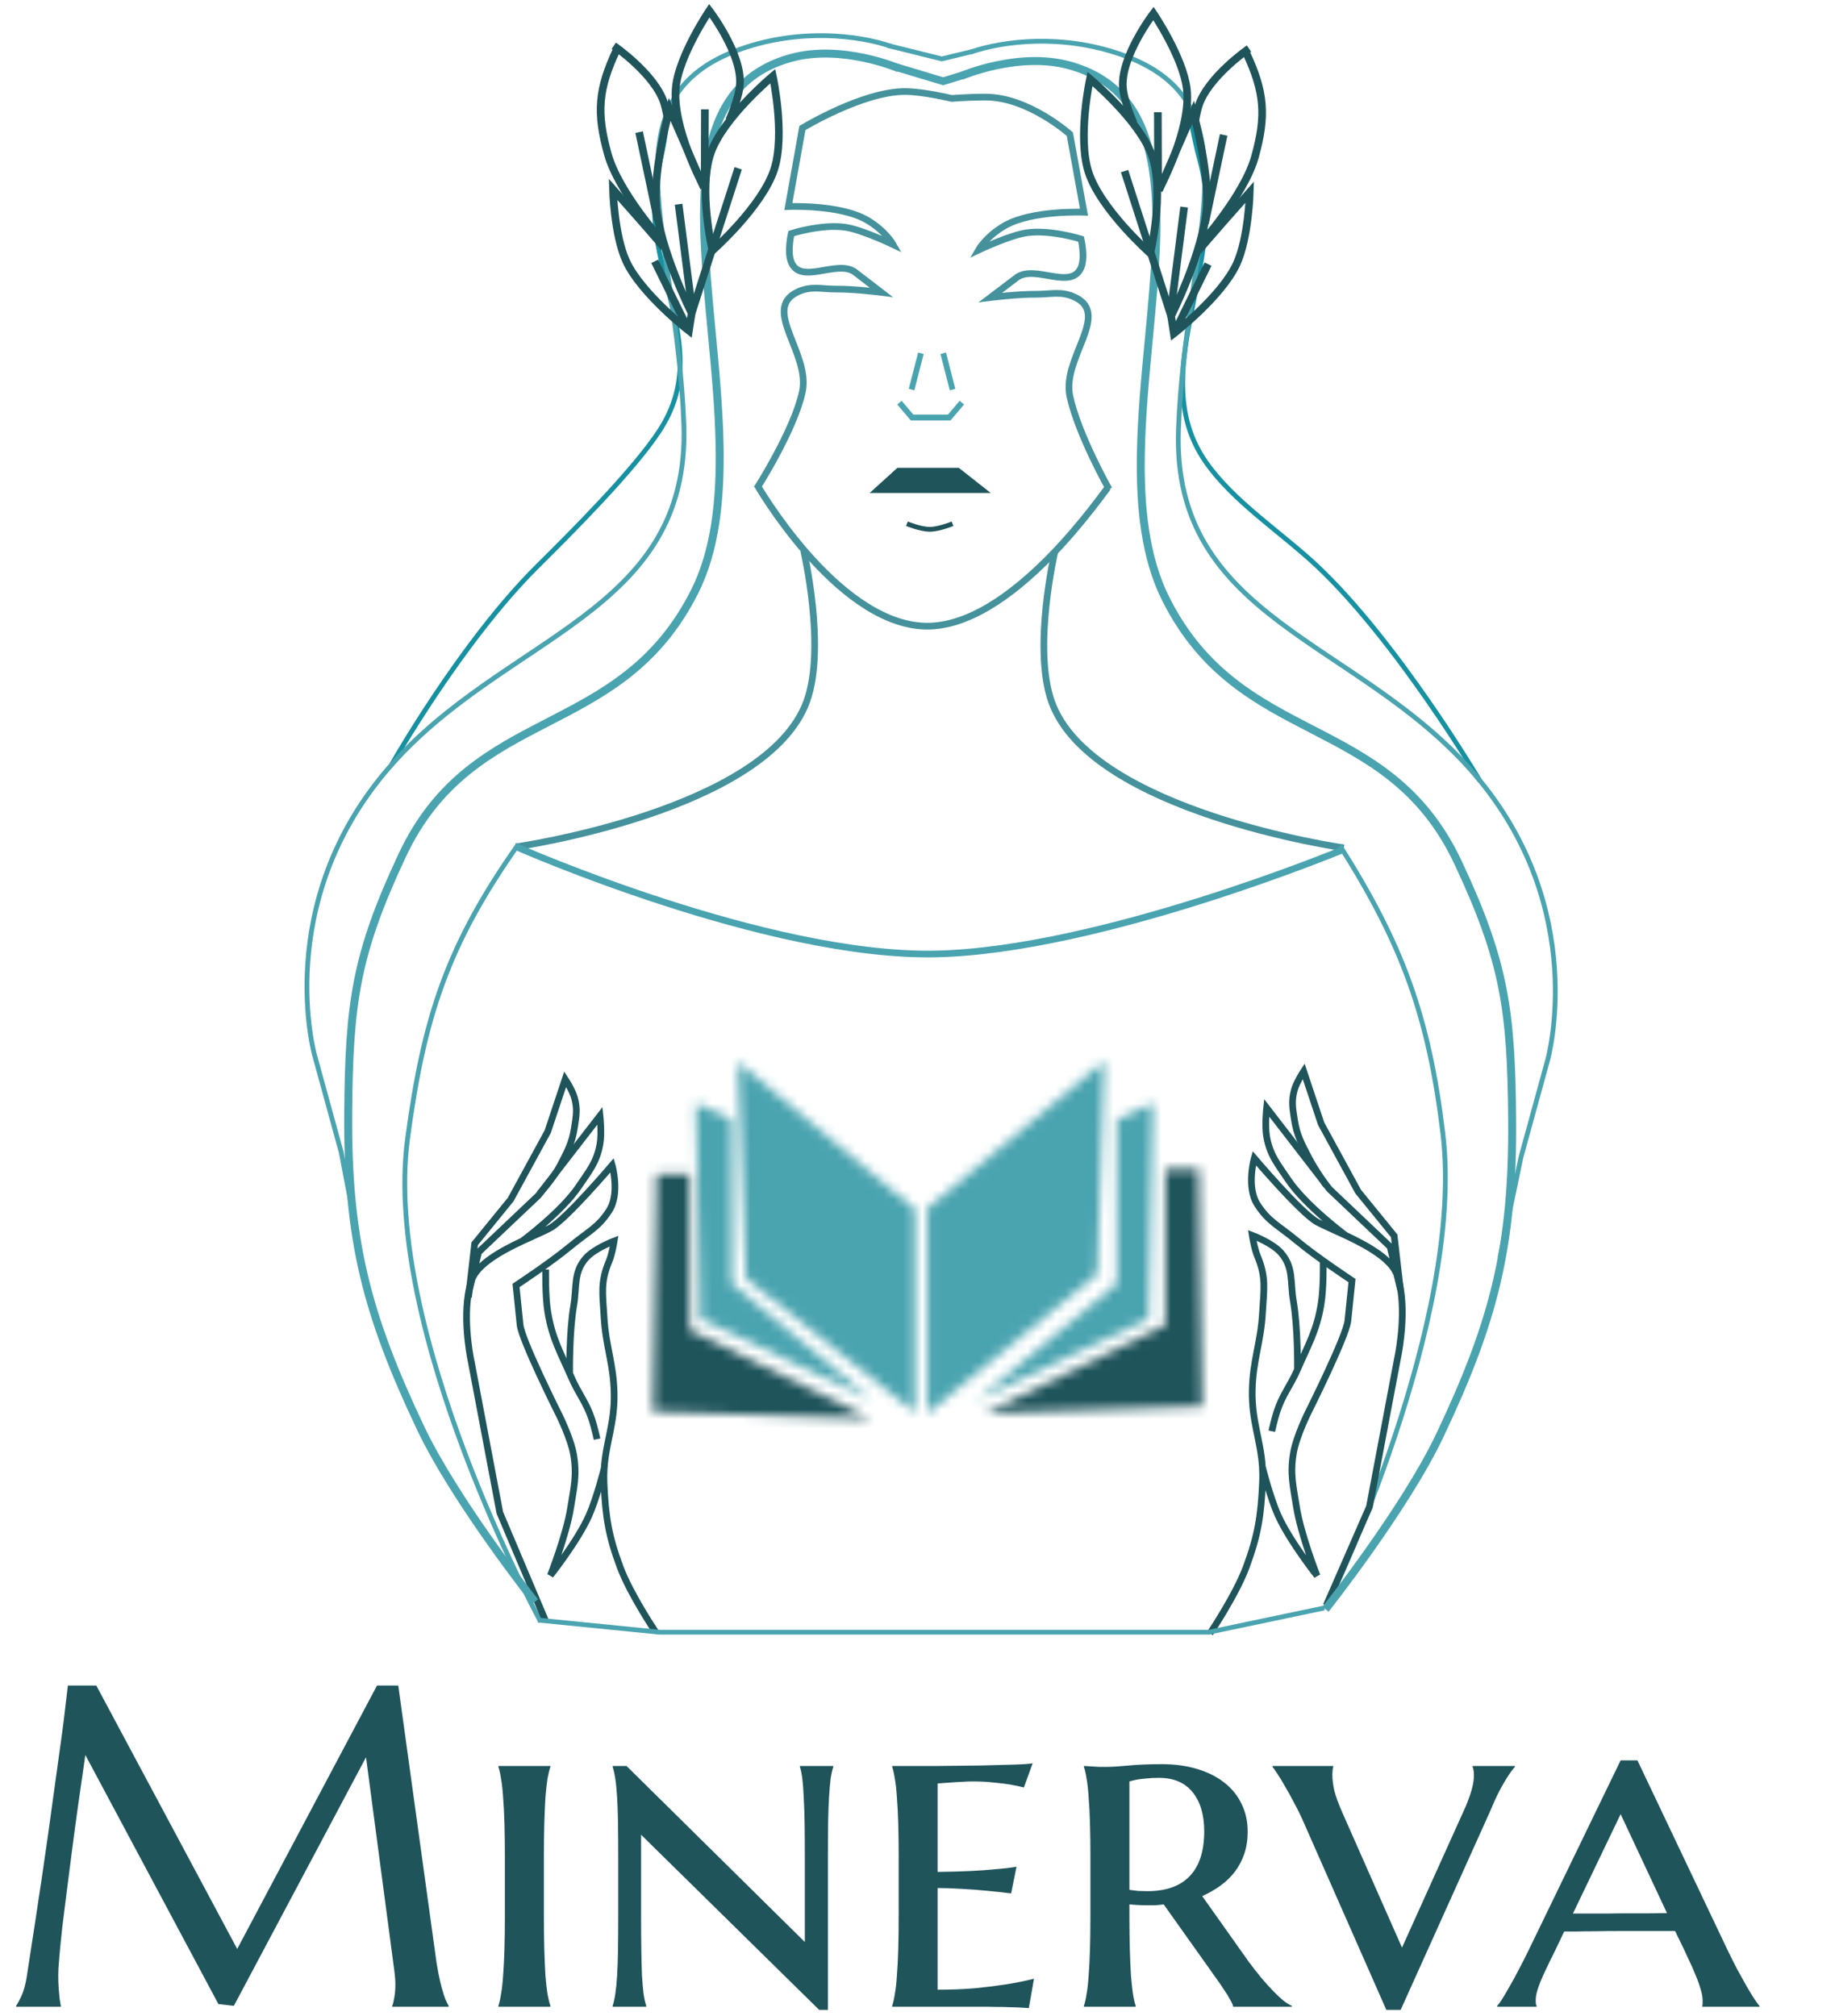 <svg width="192" height="211" viewBox="0 0 192 211" fill="none" xmlns="http://www.w3.org/2000/svg">
<path d="M154.84 81.711C154.84 81.711 146.204 67.086 137.714 59.145C134.001 55.672 128.985 52.449 126.122 48.286C119.781 39.068 128.456 27.751 125.603 17.017C124.648 13.424 124.52 11.723 124.52 11.723" stroke="#1691A1" stroke-width="0.5"/>
<path d="M101.762 5.384L98.539 6.164L92.843 4.751" stroke="#4AA4B0" stroke-width="0.5"/>
<path d="M100.74 7.871L98.684 8.505L93.819 7.042" stroke="#4AA4B0" stroke-width="0.8"/>
<path d="M40.987 80.001C40.987 80.001 48.243 67.183 56.224 59.266C59.715 55.804 66.336 49.189 69.028 45.038C74.988 35.847 66.316 27.832 68.999 17.131C69.896 13.549 69.748 11.651 69.748 11.651" stroke="#1691A1" stroke-width="0.5"/>
<path d="M93.585 50.589H100.777L99.974 49.957H94.282L93.585 50.589Z" stroke="#1F545B" stroke-width="2"/>
<path d="M99.668 54.807C99.668 54.807 98.239 55.392 97.28 55.392C96.32 55.392 94.892 54.807 94.892 54.807" stroke="#1F545B" stroke-width="0.5"/>
<path d="M116.044 50.877C115.802 50.953 105.838 66.117 96.469 65.51C87.339 64.919 79.198 50.712 79.198 50.712" stroke="#45929C" stroke-width="0.7"/>
<path d="M110.371 57.73C110.371 57.73 108.014 67.85 110.047 73.479C114.192 84.953 140.608 88.728 140.608 88.728" stroke="#45929C" stroke-width="0.7"/>
<path d="M84.094 57.632C84.094 57.632 86.444 67.752 84.416 73.381C80.284 84.855 53.951 88.63 53.951 88.63" stroke="#45929C" stroke-width="0.7"/>
<path d="M93.234 4.846C89.827 3.682 83.751 2.962 77.615 5.095C62.977 10.184 70.802 24.3 71.55 44.336C72.298 64.372 52.663 66.377 40.561 80.5C28.46 94.623 32.918 110.429 32.918 110.429L35.701 120.572L37.437 129.709" stroke="#4AA4B0" stroke-width="0.5"/>
<path d="M140.218 88.532C146.742 98.841 149.506 106.415 150.973 118.638C153.321 138.2 139.049 167.586 139.049 167.586" stroke="#4AA4B0" stroke-width="0.5"/>
<path d="M54.249 88.339C46.76 98.942 44.331 106.562 42.647 119.135C39.952 139.256 56.583 169.732 56.583 169.732" stroke="#4AA4B0" stroke-width="0.5"/>
<path d="M100.642 42.135L99.319 43.694H95.433L94.111 42.135" stroke="#4AA4B0" stroke-width="0.6"/>
<path d="M99.668 40.771L98.693 36.969" stroke="#4AA4B0" stroke-width="0.6"/>
<path d="M95.379 40.771L96.354 36.969" stroke="#4AA4B0" stroke-width="0.6"/>
<path d="M68.599 170.78C68.599 170.78 65.948 166.836 64.895 164.014C63.674 160.745 63.354 158.726 63.201 155.24C63.177 154.676 63.186 154.152 63.219 153.654M59.603 143.611C59.603 143.611 59.549 139.406 60.026 136.634C60.366 134.661 59.98 133.176 61.296 131.665C62.185 130.646 64.26 129.868 64.26 129.868C64.26 129.868 64.047 131.232 63.731 131.983C62.799 134.189 63.066 135.406 63.201 137.797C63.38 140.957 64.2 142.667 64.26 145.831C64.319 148.964 63.402 150.891 63.219 153.654M57.047 169.534L52.3 158.306L49.337 142.66C49.337 142.66 48.483 138.86 48.969 135.577M63.219 153.654C63.219 153.654 62.445 156.761 61.614 158.623C60.433 161.269 57.592 164.86 57.592 164.86C57.592 164.86 59.258 160.629 59.709 157.777C60.045 155.653 60.379 154.401 60.026 152.28C59.73 150.502 58.439 147.946 58.439 147.946C58.439 147.946 54.582 140.253 54.417 138.643C54.252 137.033 54.159 136.13 53.993 134.52C53.993 134.52 57.592 132.145 59.603 130.478C61.614 128.811 62.566 128.494 63.731 126.697C64.895 124.9 64.048 121.94 64.048 121.94C64.048 121.94 59.285 127.543 57.592 128.494C56.988 128.833 55.877 129.295 54.657 129.868M54.657 129.868C52.456 130.902 49.902 132.298 49.337 133.991C49.17 134.492 49.05 135.027 48.969 135.577M54.657 129.868C54.657 129.868 58.77 126.821 60.555 124.16C61.636 122.549 62.446 121.63 62.778 119.72C62.976 118.581 62.778 116.76 62.778 116.76L56.322 125.111L50.078 131.031L48.969 135.577" stroke="#1F545B" stroke-width="0.7"/>
<path d="M49.021 135.752L49.667 130.156L53.433 125.528L57.308 118.425L59.137 112.937C59.137 112.937 59.876 114.06 60.106 114.874C60.436 116.047 60.291 116.79 60.106 117.995C59.853 119.638 59.364 120.501 58.599 121.977C57.929 123.271 56.464 124.905 56.464 124.905" stroke="#1F545B" stroke-width="0.7"/>
<path d="M57.095 132.845C57.095 132.845 57.036 135.555 57.31 137.258C57.766 140.079 58.646 141.524 59.786 144.145C60.55 145.903 61.342 146.735 61.938 148.557C62.195 149.342 62.476 150.602 62.476 150.602" stroke="#1F545B" stroke-width="0.7"/>
<path d="M126.612 170.923C126.612 170.923 129.307 166.908 130.378 164.036C131.62 160.707 131.945 158.652 132.1 155.103C132.125 154.53 132.116 153.996 132.083 153.489M135.759 143.266C135.759 143.266 135.814 138.984 135.329 136.163C134.983 134.154 135.376 132.642 134.037 131.105C133.133 130.067 131.024 129.275 131.024 129.275C131.024 129.275 131.24 130.664 131.562 131.428C132.51 133.674 132.238 134.913 132.1 137.347C131.919 140.563 131.085 142.304 131.024 145.525C130.964 148.715 131.896 150.676 132.083 153.489M138.767 168.017L143.287 157.686L146.198 142.297C146.198 142.297 147.067 138.428 146.572 135.087M132.083 153.489C132.083 153.489 132.869 156.651 133.715 158.547C134.916 161.241 137.804 164.896 137.804 164.896C137.804 164.896 136.11 160.589 135.652 157.686C135.31 155.524 134.97 154.249 135.329 152.09C135.63 150.28 136.943 147.678 136.943 147.678C136.943 147.678 140.864 139.847 141.032 138.208C141.201 136.568 141.295 135.65 141.463 134.01C141.463 134.01 137.804 131.593 135.759 129.896C133.715 128.199 132.746 127.876 131.562 126.047C130.378 124.217 131.239 121.204 131.239 121.204C131.239 121.204 136.082 126.908 137.804 127.876C138.418 128.222 139.548 128.692 140.789 129.275M140.789 129.275C143.027 130.328 145.624 131.749 146.198 133.472C146.368 133.982 146.489 134.527 146.572 135.087M140.789 129.275C140.789 129.275 136.607 126.173 134.791 123.464C133.692 121.825 132.869 120.888 132.531 118.944C132.329 117.785 132.531 115.931 132.531 115.931L139.095 124.433L145.445 130.459L146.572 135.087" stroke="#1F545B" stroke-width="0.7"/>
<path d="M146.521 134.923L145.875 129.327L142.109 124.7L138.234 117.597L136.405 112.108C136.405 112.108 135.666 113.231 135.436 114.045C135.106 115.219 135.251 115.962 135.436 117.166C135.689 118.81 136.178 119.672 136.943 121.148C137.613 122.442 138.772 124.054 138.772 124.054" stroke="#1F545B" stroke-width="0.7"/>
<path d="M138.449 132.017C138.449 132.017 138.508 134.726 138.233 136.429C137.778 139.251 136.898 140.696 135.758 143.317C134.994 145.075 134.202 145.907 133.606 147.729C133.349 148.514 133.068 149.774 133.068 149.774" stroke="#1F545B" stroke-width="0.7"/>
<mask id="path-22-inside-1_63_1333" fill="white">
<path d="M72.816 115.448L76.574 117.19V134.33L91.239 146.52L73.274 137.996L72.816 115.448Z"/>
</mask>
<path d="M76.574 117.19L84.983 99.044L96.574 104.415V117.19H76.574ZM72.816 115.448L52.82 115.855L52.169 83.837L81.225 97.302L72.816 115.448ZM73.274 137.996L64.7 156.065L53.529 150.765L53.278 138.402L73.274 137.996ZM91.239 146.52L104.024 131.14L82.665 164.589L91.239 146.52ZM76.574 134.33L63.789 149.71L56.574 143.712V134.33H76.574ZM68.165 135.336L64.406 133.595L81.225 97.302L84.983 99.044L68.165 135.336ZM92.812 115.042L93.27 137.59L53.278 138.402L52.82 115.855L92.812 115.042ZM81.848 119.927L99.812 128.451L82.665 164.589L64.7 156.065L81.848 119.927ZM78.454 161.9L63.789 149.71L89.359 118.95L104.024 131.14L78.454 161.9ZM56.574 134.33V117.19H96.574V134.33H56.574Z" fill="#4AA4B0" mask="url(#path-22-inside-1_63_1333)"/>
<mask id="path-24-inside-2_63_1333" fill="white">
<path d="M120.628 115.435L116.87 117.176V134.316L102.205 146.506L120.17 137.982L120.628 115.435Z"/>
</mask>
<path d="M116.87 117.176L108.461 99.03L96.87 104.401V117.176H116.87ZM120.628 115.435L140.624 115.841L141.275 83.824L112.219 97.289L120.628 115.435ZM120.17 137.982L128.743 156.052L139.914 150.751L140.166 138.389L120.17 137.982ZM102.205 146.506L89.42 131.126L110.779 164.576L102.205 146.506ZM116.87 134.316L129.655 149.696L136.87 143.699V134.316H116.87ZM125.279 135.323L129.037 133.581L112.219 97.289L108.461 99.03L125.279 135.323ZM100.632 115.028L100.174 137.576L140.166 138.389L140.624 115.841L100.632 115.028ZM111.596 119.913L93.632 128.437L110.779 164.576L128.743 156.052L111.596 119.913ZM114.99 161.887L129.655 149.696L104.085 118.936L89.42 131.126L114.99 161.887ZM136.87 134.316V117.176H96.87V134.316H136.87Z" fill="#4AA4B0" mask="url(#path-24-inside-2_63_1333)"/>
<mask id="path-26-inside-3_63_1333" fill="white">
<path d="M72.173 139.188V122.873H68.69L68.324 147.712L91.055 148.446L72.173 139.188Z"/>
</mask>
<path d="M72.173 122.873V102.873H92.173V122.873H72.173ZM72.173 139.188L63.369 157.146L52.173 151.657V139.188H72.173ZM91.055 148.446L99.859 130.488L90.41 168.435L91.055 148.446ZM68.324 147.712L67.679 167.702L48.036 167.068L48.326 147.417L68.324 147.712ZM68.69 122.873L48.693 122.578L48.983 102.873H68.69V122.873ZM92.173 122.873V139.188H52.173V122.873H92.173ZM80.978 121.23L99.859 130.488L82.25 166.403L63.369 157.146L80.978 121.23ZM90.41 168.435L67.679 167.702L68.969 127.723L91.7 128.456L90.41 168.435ZM48.326 147.417L48.693 122.578L88.688 123.168L88.322 148.007L48.326 147.417ZM68.69 102.873H72.173V142.873H68.69V102.873Z" fill="#1F545B" mask="url(#path-26-inside-3_63_1333)"/>
<mask id="path-28-inside-4_63_1333" fill="white">
<path d="M121.944 138.639V122.324H125.427L125.794 147.163L103.063 147.896L121.944 138.639Z"/>
</mask>
<path d="M121.944 122.324V102.324H101.944V122.324H121.944ZM121.944 138.639L130.749 156.596L141.944 151.107V138.639H121.944ZM103.063 147.896L94.258 129.938L103.708 167.886L103.063 147.896ZM125.794 147.163L126.439 167.152L146.082 166.519L145.792 146.868L125.794 147.163ZM125.427 122.324L145.425 122.029L145.134 102.324H125.427V122.324ZM101.944 122.324V138.639H141.944V122.324H101.944ZM113.14 120.681L94.258 129.938L111.868 165.854L130.749 156.596L113.14 120.681ZM103.708 167.886L126.439 167.152L125.149 127.173L102.418 127.906L103.708 167.886ZM145.792 146.868L145.425 122.029L105.429 122.619L105.796 147.458L145.792 146.868ZM125.427 102.324H121.944V142.324H125.427V102.324Z" fill="#1F545B" mask="url(#path-28-inside-4_63_1333)"/>
<mask id="path-30-inside-5_63_1333" fill="white">
<path d="M114.807 133.321L115.541 111.049L97.026 126.447V147.895L114.807 133.321Z"/>
</mask>
<path d="M115.541 111.049L102.752 95.672L136.995 67.192L135.53 111.707L115.541 111.049ZM114.807 133.321L134.796 133.98L134.498 143.042L127.485 148.79L114.807 133.321ZM97.026 147.895L109.704 163.363L77.026 190.146V147.895H97.026ZM97.026 126.447H77.026V117.068L84.237 111.07L97.026 126.447ZM135.53 111.707L134.796 133.98L94.818 132.663L95.551 110.391L135.53 111.707ZM127.485 148.79L109.704 163.363L84.348 132.426L102.129 117.853L127.485 148.79ZM77.026 147.895V126.447H117.026V147.895H77.026ZM84.237 111.07L102.752 95.672L128.329 126.426L109.815 141.824L84.237 111.07Z" fill="#4AA4B0" mask="url(#path-30-inside-5_63_1333)"/>
<mask id="path-32-inside-6_63_1333" fill="white">
<path d="M78.04 133.78L77.215 111.141L95.73 126.539V147.803L78.04 133.78Z"/>
</mask>
<path d="M77.215 111.141L90.004 95.764L55.599 67.15L57.229 111.869L77.215 111.141ZM78.04 133.78L58.053 134.508L58.389 143.724L65.616 149.453L78.04 133.78ZM95.73 147.803L83.305 163.476L115.73 189.18V147.803H95.73ZM95.73 126.539H115.73V117.16L108.519 111.162L95.73 126.539ZM57.229 111.869L58.053 134.508L98.027 133.052L97.202 110.412L57.229 111.869ZM65.616 149.453L83.305 163.476L108.154 132.131L90.465 118.107L65.616 149.453ZM115.73 147.803V126.539H75.73V147.803H115.73ZM108.519 111.162L90.004 95.764L64.427 126.518L82.941 141.916L108.519 111.162Z" fill="#4AA4B0" mask="url(#path-32-inside-6_63_1333)"/>
<path d="M140.413 88.963C140.413 88.963 115.05 99.469 97.937 99.83C80.266 100.204 54.049 88.629 54.049 88.629" stroke="#4AA4B0" stroke-width="0.7"/>
<path d="M138.56 168.27L126.5 170.805H69.01L56.29 169.537" stroke="#4AA4B0" stroke-width="0.5"/>
<path d="M99.668 10.326C99.668 10.326 96.65 9.577 94.68 9.578C90.234 9.58 83.957 13.399 83.957 13.399L82.487 21.614C82.487 21.614 87.884 21.377 90.717 23.026C92.649 24.151 93.46 25.601 93.46 25.601C93.46 25.601 90.131 24.006 88.389 23.773C85.896 23.441 82.793 24.438 82.793 24.438C82.793 24.438 82.341 26.357 82.793 27.438C83.796 29.839 87.475 27.179 89.387 28.425L92.213 30.595C92.213 30.595 89.381 30.238 87.558 30.253C85.919 30.266 84.843 29.866 83.375 30.595C79.735 32.402 84.792 37.004 83.957 40.978C83.119 44.968 79.198 51.103 79.198 51.103" stroke="#45929C" stroke-width="0.7"/>
<path d="M99.568 10.307C99.568 10.307 101.144 10.161 103.127 10.162C107.604 10.163 111.941 14.042 111.941 14.042L113.42 22.207C113.42 22.207 107.987 21.972 105.134 23.611C103.189 24.729 102.372 26.171 102.372 26.171C102.372 26.171 105.724 24.585 107.478 24.354C109.989 24.024 113.113 25.015 113.113 25.015C113.113 25.015 113.567 26.922 113.113 27.997C112.103 30.384 108.398 27.74 106.474 28.978L103.628 31.134C103.628 31.134 106.48 30.78 108.315 30.795C109.965 30.808 111.049 30.41 112.527 31.134C116.191 32.931 111.1 37.505 111.941 41.456C112.785 45.422 116.042 51.2 116.042 51.2" stroke="#45929C" stroke-width="0.7"/>
<path fill-rule="evenodd" clip-rule="evenodd" d="M94.208 6.768C94.208 6.768 94.209 6.768 94.044 7.15C93.879 7.532 93.88 7.532 93.88 7.532L93.877 7.53L93.865 7.526C93.855 7.521 93.839 7.515 93.818 7.506C93.775 7.489 93.711 7.463 93.627 7.43C93.459 7.365 93.211 7.272 92.896 7.166C92.266 6.952 91.371 6.683 90.311 6.459C88.184 6.009 85.432 5.752 82.849 6.47C80.594 7.097 78.9 8.147 77.632 9.527C76.362 10.91 75.502 12.643 74.946 14.663C73.831 18.716 73.959 23.854 74.404 29.437C74.54 31.129 74.704 32.862 74.87 34.614C75.25 38.612 75.638 42.708 75.71 46.641C75.813 52.301 75.263 57.704 73.05 62.102C69.09 69.972 63.267 72.977 57.589 75.908L57.41 76C51.681 78.957 46.117 81.891 42.463 89.681C40.041 94.845 38.664 98.682 37.877 102.643C37.09 106.608 36.892 110.716 36.849 116.433C36.752 129.582 38.736 137.349 44.374 149.244C46.18 153.054 49.155 157.579 51.69 161.165C52.956 162.955 54.108 164.505 54.943 165.608C55.361 166.16 55.699 166.599 55.933 166.9C56.05 167.051 56.141 167.167 56.202 167.245C56.233 167.285 56.257 167.314 56.272 167.334L56.295 167.363C56.295 167.363 56.296 167.364 55.97 167.622C55.644 167.88 55.644 167.88 55.644 167.88L55.619 167.849C55.603 167.828 55.579 167.798 55.548 167.758C55.486 167.679 55.394 167.562 55.276 167.41C55.041 167.106 54.7 166.664 54.28 166.11C53.441 165.001 52.283 163.443 51.011 161.644C48.471 158.052 45.461 153.478 43.623 149.6C37.937 137.605 35.919 129.715 36.018 116.427C36.061 110.701 36.259 106.527 37.062 102.481C37.866 98.431 39.272 94.527 41.71 89.329C45.492 81.265 51.288 78.225 57.029 75.261L57.168 75.19C62.855 72.254 68.469 69.356 72.308 61.728C74.429 57.513 74.981 52.275 74.879 46.656C74.808 42.756 74.424 38.713 74.046 34.73C73.879 32.97 73.713 31.222 73.576 29.503C73.13 23.924 72.986 18.652 74.145 14.442C74.726 12.33 75.639 10.468 77.02 8.965C78.403 7.459 80.237 6.334 82.627 5.669C85.392 4.901 88.294 5.183 90.483 5.646C91.581 5.878 92.509 6.157 93.163 6.379C93.49 6.489 93.75 6.586 93.928 6.655C94.017 6.69 94.086 6.718 94.134 6.737C94.157 6.747 94.175 6.755 94.188 6.76L94.203 6.766L94.208 6.768Z" fill="#4AA4B0"/>
<path fill-rule="evenodd" clip-rule="evenodd" d="M100.462 7.55C100.462 7.55 100.477 7.491 100.641 7.873C100.806 8.255 100.742 8.287 100.742 8.287L100.791 8.313L100.793 8.312L100.805 8.307C100.815 8.303 100.831 8.296 100.852 8.287C100.895 8.27 100.959 8.244 101.043 8.211C101.211 8.146 101.459 8.054 101.774 7.947C102.403 7.734 103.299 7.464 104.358 7.24C106.485 6.791 109.235 6.533 111.818 7.251C114.073 7.878 115.766 8.928 117.034 10.308C118.303 11.691 119.163 13.425 119.719 15.444C120.834 19.498 120.706 24.635 120.26 30.218C120.125 31.91 119.961 33.643 119.795 35.395C119.415 39.393 119.027 43.49 118.955 47.422C118.852 53.082 119.402 58.485 121.614 62.883C125.573 70.753 131.394 73.758 137.072 76.689L137.25 76.781C142.977 79.739 148.54 82.672 152.193 90.463C154.614 95.626 155.991 99.463 156.777 103.424C157.564 107.389 157.763 111.497 157.805 117.215C157.903 130.363 155.919 138.13 150.282 150.026C148.477 153.835 145.503 158.36 142.968 161.946C141.703 163.736 140.552 165.286 139.716 166.389C139.299 166.941 138.96 167.38 138.727 167.682C138.61 167.832 138.519 167.948 138.457 168.027C138.427 168.066 138.403 168.096 138.388 168.115L138.365 168.145C138.365 168.145 138.364 168.145 138.69 168.403C139.016 168.661 139.016 168.661 139.016 168.661L139.04 168.63C139.056 168.609 139.08 168.579 139.111 168.539C139.174 168.46 139.265 168.343 139.383 168.191C139.619 167.887 139.959 167.445 140.379 166.891C141.218 165.783 142.376 164.225 143.647 162.426C146.186 158.833 149.196 154.259 151.033 150.381C156.718 138.387 158.735 130.496 158.636 117.209C158.594 111.482 158.396 107.308 157.593 103.262C156.789 99.212 155.383 95.308 152.945 90.11C149.165 82.046 143.37 79.006 137.631 76.043L137.492 75.971C131.807 73.035 126.194 70.138 122.356 62.509C120.236 58.294 119.684 53.056 119.786 47.437C119.857 43.538 120.241 39.494 120.619 35.511C120.786 33.751 120.951 32.003 121.089 30.284C121.534 24.705 121.678 19.434 120.52 15.224C119.939 13.111 119.026 11.249 117.646 9.746C116.263 8.241 114.43 7.115 112.04 6.451C109.275 5.682 106.375 5.965 104.186 6.427C103.089 6.659 102.161 6.938 101.507 7.16C101.18 7.271 100.92 7.367 100.742 7.437C100.653 7.471 100.584 7.499 100.537 7.518C100.513 7.528 100.495 7.536 100.482 7.541L100.468 7.547L100.464 7.549L100.462 7.55Z" fill="#4AA4B0"/>
<path d="M101.617 5.431C105.023 4.268 111.105 3.549 117.241 5.68C131.879 10.765 124.053 24.87 123.306 44.891C122.558 64.911 142.187 66.915 154.289 81.027C166.391 95.14 161.932 110.934 161.932 110.934L159.149 121.068L156.948 131.619" stroke="#4AA4B0" stroke-width="0.5"/>
<path d="M128.033 14.119L126.075 23.387" stroke="#1F545B" stroke-width="0.8"/>
<path d="M130.685 5.083C130.685 5.083 126.319 8.077 125.393 11.152C125.226 11.709 125.068 12.607 125.068 12.607" stroke="#1F545B" stroke-width="0.8"/>
<path d="M122.903 34.759L126.4 27.639" stroke="#1F545B" stroke-width="0.8"/>
<path d="M130.392 5.522C132.313 9.609 132.519 12.093 131.3 16.441C130.179 20.44 125.568 25.575 125.568 25.575" stroke="#1F545B" stroke-width="0.8"/>
<path d="M121.148 11.739L121.175 19.867" stroke="#1F545B" stroke-width="0.8"/>
<path d="M121.254 19.868C121.254 19.868 124.683 13.538 124.177 9.298C123.782 5.987 120.685 1.407 120.685 1.407C120.685 1.407 117.217 5.944 117.492 9.19C117.618 10.679 118.613 12.87 118.613 12.87" stroke="#1F545B" stroke-width="0.8"/>
<path d="M113.889 17.992C112.723 14.345 114.045 8.256 114.045 8.256C114.045 8.256 119.205 12.552 120.525 16.268C121.876 20.071 120.36 26.517 120.36 26.517C120.36 26.517 115.137 21.897 113.889 17.992Z" stroke="#1F545B" stroke-width="0.8"/>
<path d="M117.666 17.905L120.438 26.516" stroke="#1F545B" stroke-width="0.8"/>
<path d="M125.318 26.377C125.241 26.302 130.769 20.094 130.769 20.094C130.769 20.094 130.646 24.875 129.389 27.614C127.821 31.032 122.821 34.903 122.821 34.903L122.536 33.068" stroke="#1F545B" stroke-width="0.8"/>
<path d="M123.9 21.667L122.461 32.92" stroke="#1F545B" stroke-width="0.8"/>
<path d="M121.252 19.941L124.846 11.724C124.846 11.724 126.518 17.738 126.26 21.632C125.951 26.292 122.536 33.068 122.536 33.068L120.439 26.518" stroke="#1F545B" stroke-width="0.8"/>
<path d="M66.872 13.826L68.83 23.094" stroke="#1F545B" stroke-width="0.8"/>
<path d="M64.22 4.79C64.22 4.79 68.587 7.784 69.512 10.859C69.68 11.416 69.837 12.313 69.837 12.313" stroke="#1F545B" stroke-width="0.8"/>
<path d="M72.002 34.466L68.505 27.346" stroke="#1F545B" stroke-width="0.8"/>
<path d="M64.513 5.229C62.592 9.316 62.386 11.8 63.605 16.148C64.726 20.147 69.337 25.282 69.337 25.282" stroke="#1F545B" stroke-width="0.8"/>
<path d="M73.757 11.446L73.731 19.574" stroke="#1F545B" stroke-width="0.8"/>
<path d="M73.651 19.575C73.651 19.575 70.222 13.244 70.728 9.005C71.123 5.694 74.22 1.114 74.22 1.114C74.22 1.114 77.688 5.651 77.413 8.897C77.287 10.385 76.292 12.576 76.292 12.576" stroke="#1F545B" stroke-width="0.8"/>
<path d="M81.016 17.699C82.182 14.052 80.86 7.963 80.86 7.963C80.86 7.963 75.7 12.258 74.38 15.975C73.029 19.778 74.545 26.223 74.545 26.223C74.545 26.223 79.768 21.604 81.016 17.699Z" stroke="#1F545B" stroke-width="0.8"/>
<path d="M77.239 17.612L74.467 26.223" stroke="#1F545B" stroke-width="0.8"/>
<path d="M69.586 26.083C69.663 26.009 64.135 19.801 64.135 19.801C64.135 19.801 64.259 24.582 65.515 27.32C67.083 30.738 72.083 34.61 72.083 34.61L72.368 32.775" stroke="#1F545B" stroke-width="0.8"/>
<path d="M71.005 21.374L72.444 32.627" stroke="#1F545B" stroke-width="0.8"/>
<path d="M73.653 19.648L70.06 11.431C70.06 11.431 68.387 17.445 68.645 21.339C68.954 25.999 72.369 32.775 72.369 32.775L74.467 26.224" stroke="#1F545B" stroke-width="0.8"/>
<path d="M1.688 209.906C1.859 209.656 2.055 209.289 2.273 208.805C2.492 208.305 2.664 207.68 2.789 206.93C2.961 205.836 3.148 204.609 3.352 203.25C3.57 201.875 3.789 200.438 4.008 198.938C4.242 197.438 4.469 195.906 4.688 194.344C4.922 192.766 5.141 191.219 5.344 189.703C5.562 188.172 5.766 186.703 5.953 185.297C6.156 183.875 6.336 182.578 6.492 181.406C6.648 180.234 6.773 179.219 6.867 178.359C6.977 177.484 7.055 176.828 7.102 176.391H10.078L24.82 203.953L39.445 176.391H41.672L45.516 204.234C45.625 205.109 45.742 205.859 45.867 206.484C45.992 207.109 46.117 207.648 46.242 208.102C46.367 208.539 46.484 208.906 46.594 209.203C46.719 209.484 46.836 209.719 46.945 209.906V210H41.039V209.906C41.117 209.734 41.188 209.453 41.25 209.062C41.328 208.672 41.367 208.203 41.367 207.656C41.367 207.453 41.359 207.25 41.344 207.047C41.328 206.828 41.305 206.594 41.273 206.344L38.297 183.891L24.469 209.906L22.852 209.719L8.93 183.656C8.383 187.359 7.906 190.781 7.5 193.922C7.328 195.266 7.156 196.609 6.984 197.953C6.812 199.281 6.656 200.523 6.516 201.68C6.391 202.836 6.289 203.859 6.211 204.75C6.133 205.625 6.094 206.273 6.094 206.695C6.094 207.227 6.109 207.695 6.141 208.102C6.172 208.508 6.203 208.852 6.234 209.133C6.281 209.461 6.328 209.75 6.375 210H1.688V209.906ZM52.828 194.438C52.828 193.031 52.812 191.812 52.781 190.781C52.75 189.734 52.703 188.836 52.641 188.086C52.594 187.32 52.523 186.68 52.43 186.164C52.352 185.648 52.258 185.227 52.148 184.898V184.805H57.586V184.898C57.477 185.227 57.375 185.648 57.281 186.164C57.203 186.68 57.133 187.32 57.07 188.086C57.023 188.836 56.984 189.734 56.953 190.781C56.922 191.812 56.906 193.031 56.906 194.438V200.344C56.906 201.75 56.922 202.977 56.953 204.023C56.984 205.07 57.023 205.977 57.07 206.742C57.133 207.492 57.203 208.125 57.281 208.641C57.375 209.156 57.477 209.578 57.586 209.906V210H52.148V209.906C52.258 209.578 52.352 209.156 52.43 208.641C52.523 208.125 52.594 207.492 52.641 206.742C52.703 205.977 52.75 205.07 52.781 204.023C52.812 202.977 52.828 201.75 52.828 200.344V194.438ZM86.625 210.328H85.711L67.078 192V200.344C67.078 201.75 67.086 202.977 67.102 204.023C67.117 205.07 67.141 205.977 67.172 206.742C67.219 207.492 67.273 208.125 67.336 208.641C67.414 209.156 67.508 209.578 67.617 209.906V210H64.102V209.906C64.211 209.578 64.305 209.156 64.383 208.641C64.461 208.125 64.523 207.492 64.57 206.742C64.617 205.977 64.648 205.07 64.664 204.023C64.68 202.977 64.688 201.75 64.688 200.344V194.438C64.688 193.031 64.68 191.812 64.664 190.781C64.648 189.734 64.617 188.836 64.57 188.086C64.523 187.32 64.461 186.68 64.383 186.164C64.305 185.648 64.211 185.227 64.102 184.898V184.805H65.555L84.211 203.227V194.438C84.211 193.031 84.203 191.812 84.188 190.781C84.172 189.734 84.141 188.836 84.094 188.086C84.062 187.32 84.016 186.68 83.953 186.164C83.891 185.648 83.805 185.227 83.695 184.898V184.805H87.188V184.898C87.078 185.227 86.984 185.648 86.906 186.164C86.844 186.68 86.789 187.32 86.742 188.086C86.695 188.836 86.664 189.734 86.648 190.781C86.633 191.812 86.625 193.031 86.625 194.438V210.328ZM93.352 184.805C94.883 184.805 96.453 184.805 98.062 184.805C99.672 184.789 101.164 184.773 102.539 184.758C103.914 184.727 105.094 184.695 106.078 184.664C107.078 184.633 107.734 184.586 108.047 184.523L107.133 187.055C106.711 186.945 106.234 186.844 105.703 186.75C105.234 186.672 104.664 186.602 103.992 186.539C103.336 186.461 102.57 186.422 101.695 186.422C101.383 186.422 101.023 186.438 100.617 186.469C100.211 186.484 99.82 186.508 99.445 186.539C99.008 186.57 98.562 186.602 98.109 186.633V195.891C99.375 195.875 100.516 195.844 101.531 195.797C102.547 195.75 103.414 195.688 104.133 195.609C104.977 195.547 105.719 195.461 106.359 195.352L105.797 198.141C104.938 198.031 104.07 197.938 103.195 197.859C102.445 197.781 101.617 197.719 100.711 197.672C99.805 197.609 98.938 197.578 98.109 197.578V208.219C99.562 208.219 100.898 208.164 102.117 208.055C103.336 207.93 104.398 207.797 105.305 207.656C106.367 207.484 107.328 207.289 108.188 207.07L107.648 210.141C107.414 210.125 107.031 210.102 106.5 210.07C105.984 210.055 105.438 210.039 104.859 210.023C104.297 210.023 103.766 210.016 103.266 210C102.766 210 102.422 210 102.234 210H93.352V209.906C93.461 209.578 93.555 209.156 93.633 208.641C93.727 208.125 93.797 207.492 93.844 206.742C93.906 205.977 93.953 205.07 93.984 204.023C94.016 202.977 94.031 201.75 94.031 200.344V194.438C94.031 193.031 94.016 191.812 93.984 190.781C93.953 189.734 93.906 188.836 93.844 188.086C93.797 187.32 93.727 186.68 93.633 186.164C93.555 185.648 93.461 185.227 93.352 184.898V184.805ZM118.172 197.766C118.484 197.812 118.797 197.852 119.109 197.883C119.438 197.898 119.75 197.906 120.047 197.906C122 197.906 123.477 197.383 124.477 196.336C125.492 195.289 126 193.719 126 191.625C126 189.906 125.594 188.547 124.781 187.547C123.984 186.547 122.805 186.047 121.242 186.047C120.742 186.047 120.297 186.07 119.906 186.117C119.531 186.148 119.211 186.188 118.945 186.234C118.648 186.297 118.391 186.359 118.172 186.422V197.766ZM121.758 199.289C121.445 199.336 121.133 199.367 120.82 199.383C120.523 199.383 120.219 199.383 119.906 199.383C119.656 199.383 119.383 199.375 119.086 199.359C118.789 199.344 118.484 199.32 118.172 199.289V200.438C118.172 201.828 118.188 203.047 118.219 204.094C118.25 205.125 118.289 206.016 118.336 206.766C118.398 207.516 118.469 208.148 118.547 208.664C118.625 209.164 118.719 209.578 118.828 209.906V210H113.414V209.906C113.523 209.578 113.617 209.156 113.695 208.641C113.789 208.125 113.859 207.492 113.906 206.742C113.969 205.977 114.016 205.07 114.047 204.023C114.078 202.977 114.094 201.75 114.094 200.344V194.438C114.094 193.031 114.078 191.812 114.047 190.781C114.016 189.734 113.969 188.836 113.906 188.086C113.859 187.32 113.789 186.68 113.695 186.164C113.617 185.648 113.523 185.227 113.414 184.898V184.805C113.664 184.82 113.93 184.836 114.211 184.852C114.445 184.867 114.703 184.883 114.984 184.898C115.281 184.898 115.578 184.898 115.875 184.898C116.375 184.898 117.117 184.852 118.102 184.758C119.086 184.664 120.242 184.617 121.57 184.617C122.914 184.617 124.133 184.781 125.227 185.109C126.336 185.438 127.281 185.906 128.062 186.516C128.859 187.125 129.469 187.867 129.891 188.742C130.328 189.617 130.547 190.594 130.547 191.672C130.547 192.516 130.43 193.289 130.195 193.992C129.961 194.68 129.633 195.305 129.211 195.867C128.789 196.414 128.289 196.898 127.711 197.32C127.133 197.742 126.492 198.109 125.789 198.422L130.688 205.336C131.109 205.898 131.531 206.438 131.953 206.953C132.391 207.469 132.805 207.93 133.195 208.336C133.586 208.742 133.953 209.086 134.297 209.367C134.641 209.633 134.93 209.812 135.164 209.906V210H129.023C129.023 209.859 128.922 209.617 128.719 209.273C128.531 208.914 128.305 208.547 128.039 208.172C127.789 207.781 127.531 207.406 127.266 207.047C127.016 206.688 126.828 206.422 126.703 206.25L121.758 199.289ZM139.5 184.805V184.898C139.469 184.977 139.445 185.102 139.43 185.273C139.414 185.445 139.406 185.594 139.406 185.719C139.406 186.219 139.477 186.781 139.617 187.406C139.773 188.016 140.055 188.781 140.461 189.703L146.695 203.812L152.977 189.891C153.117 189.594 153.258 189.281 153.398 188.953C153.539 188.609 153.672 188.258 153.797 187.898C153.922 187.539 154.023 187.18 154.102 186.82C154.18 186.445 154.219 186.078 154.219 185.719C154.219 185.516 154.203 185.344 154.172 185.203C154.141 185.047 154.109 184.945 154.078 184.898V184.805H158.508V184.898C158.211 185.211 157.828 185.766 157.359 186.562C156.891 187.344 156.406 188.344 155.906 189.562L146.555 210.328H145.055L136.43 190.758C136.117 190.039 135.781 189.352 135.422 188.695C135.078 188.023 134.75 187.43 134.438 186.914C134.141 186.383 133.875 185.945 133.641 185.602C133.406 185.242 133.242 185.008 133.148 184.898V184.805H139.5ZM175.266 202.078C174.844 202.078 174.312 202.078 173.672 202.078C173.047 202.078 172.359 202.078 171.609 202.078C170.859 202.078 170.086 202.078 169.289 202.078C168.492 202.078 167.734 202.086 167.016 202.102C166.297 202.102 165.641 202.109 165.047 202.125C164.453 202.125 163.992 202.125 163.664 202.125L162.797 203.953C162.422 204.703 162.102 205.359 161.836 205.922C161.57 206.469 161.352 206.953 161.18 207.375C161.008 207.797 160.883 208.164 160.805 208.477C160.727 208.773 160.688 209.055 160.688 209.32C160.688 209.492 160.695 209.625 160.711 209.719C160.727 209.797 160.75 209.859 160.781 209.906V210H156.656V209.906C156.766 209.797 156.938 209.562 157.172 209.203C157.406 208.828 157.672 208.375 157.969 207.844C158.281 207.312 158.609 206.711 158.953 206.039C159.312 205.367 159.664 204.672 160.008 203.953L169.57 184.219H171.328L180.703 203.953C181.062 204.703 181.422 205.422 181.781 206.109C182.156 206.797 182.5 207.414 182.812 207.961C183.125 208.492 183.398 208.938 183.633 209.297C183.867 209.641 184.023 209.844 184.102 209.906V210H178.102C178.133 209.875 178.148 209.766 178.148 209.672C178.148 209.562 178.148 209.445 178.148 209.32C178.148 208.977 178.07 208.562 177.914 208.078C177.773 207.594 177.594 207.102 177.375 206.602C177.172 206.086 176.953 205.594 176.719 205.125C176.5 204.656 176.32 204.266 176.18 203.953L175.266 202.078ZM164.578 200.25H166.008C166.664 200.25 167.359 200.25 168.094 200.25C168.844 200.234 169.594 200.227 170.344 200.227C171.094 200.227 171.82 200.227 172.523 200.227C173.227 200.211 173.859 200.203 174.422 200.203L169.57 189.844L164.578 200.25Z" fill="#1F545B"/>
</svg>
